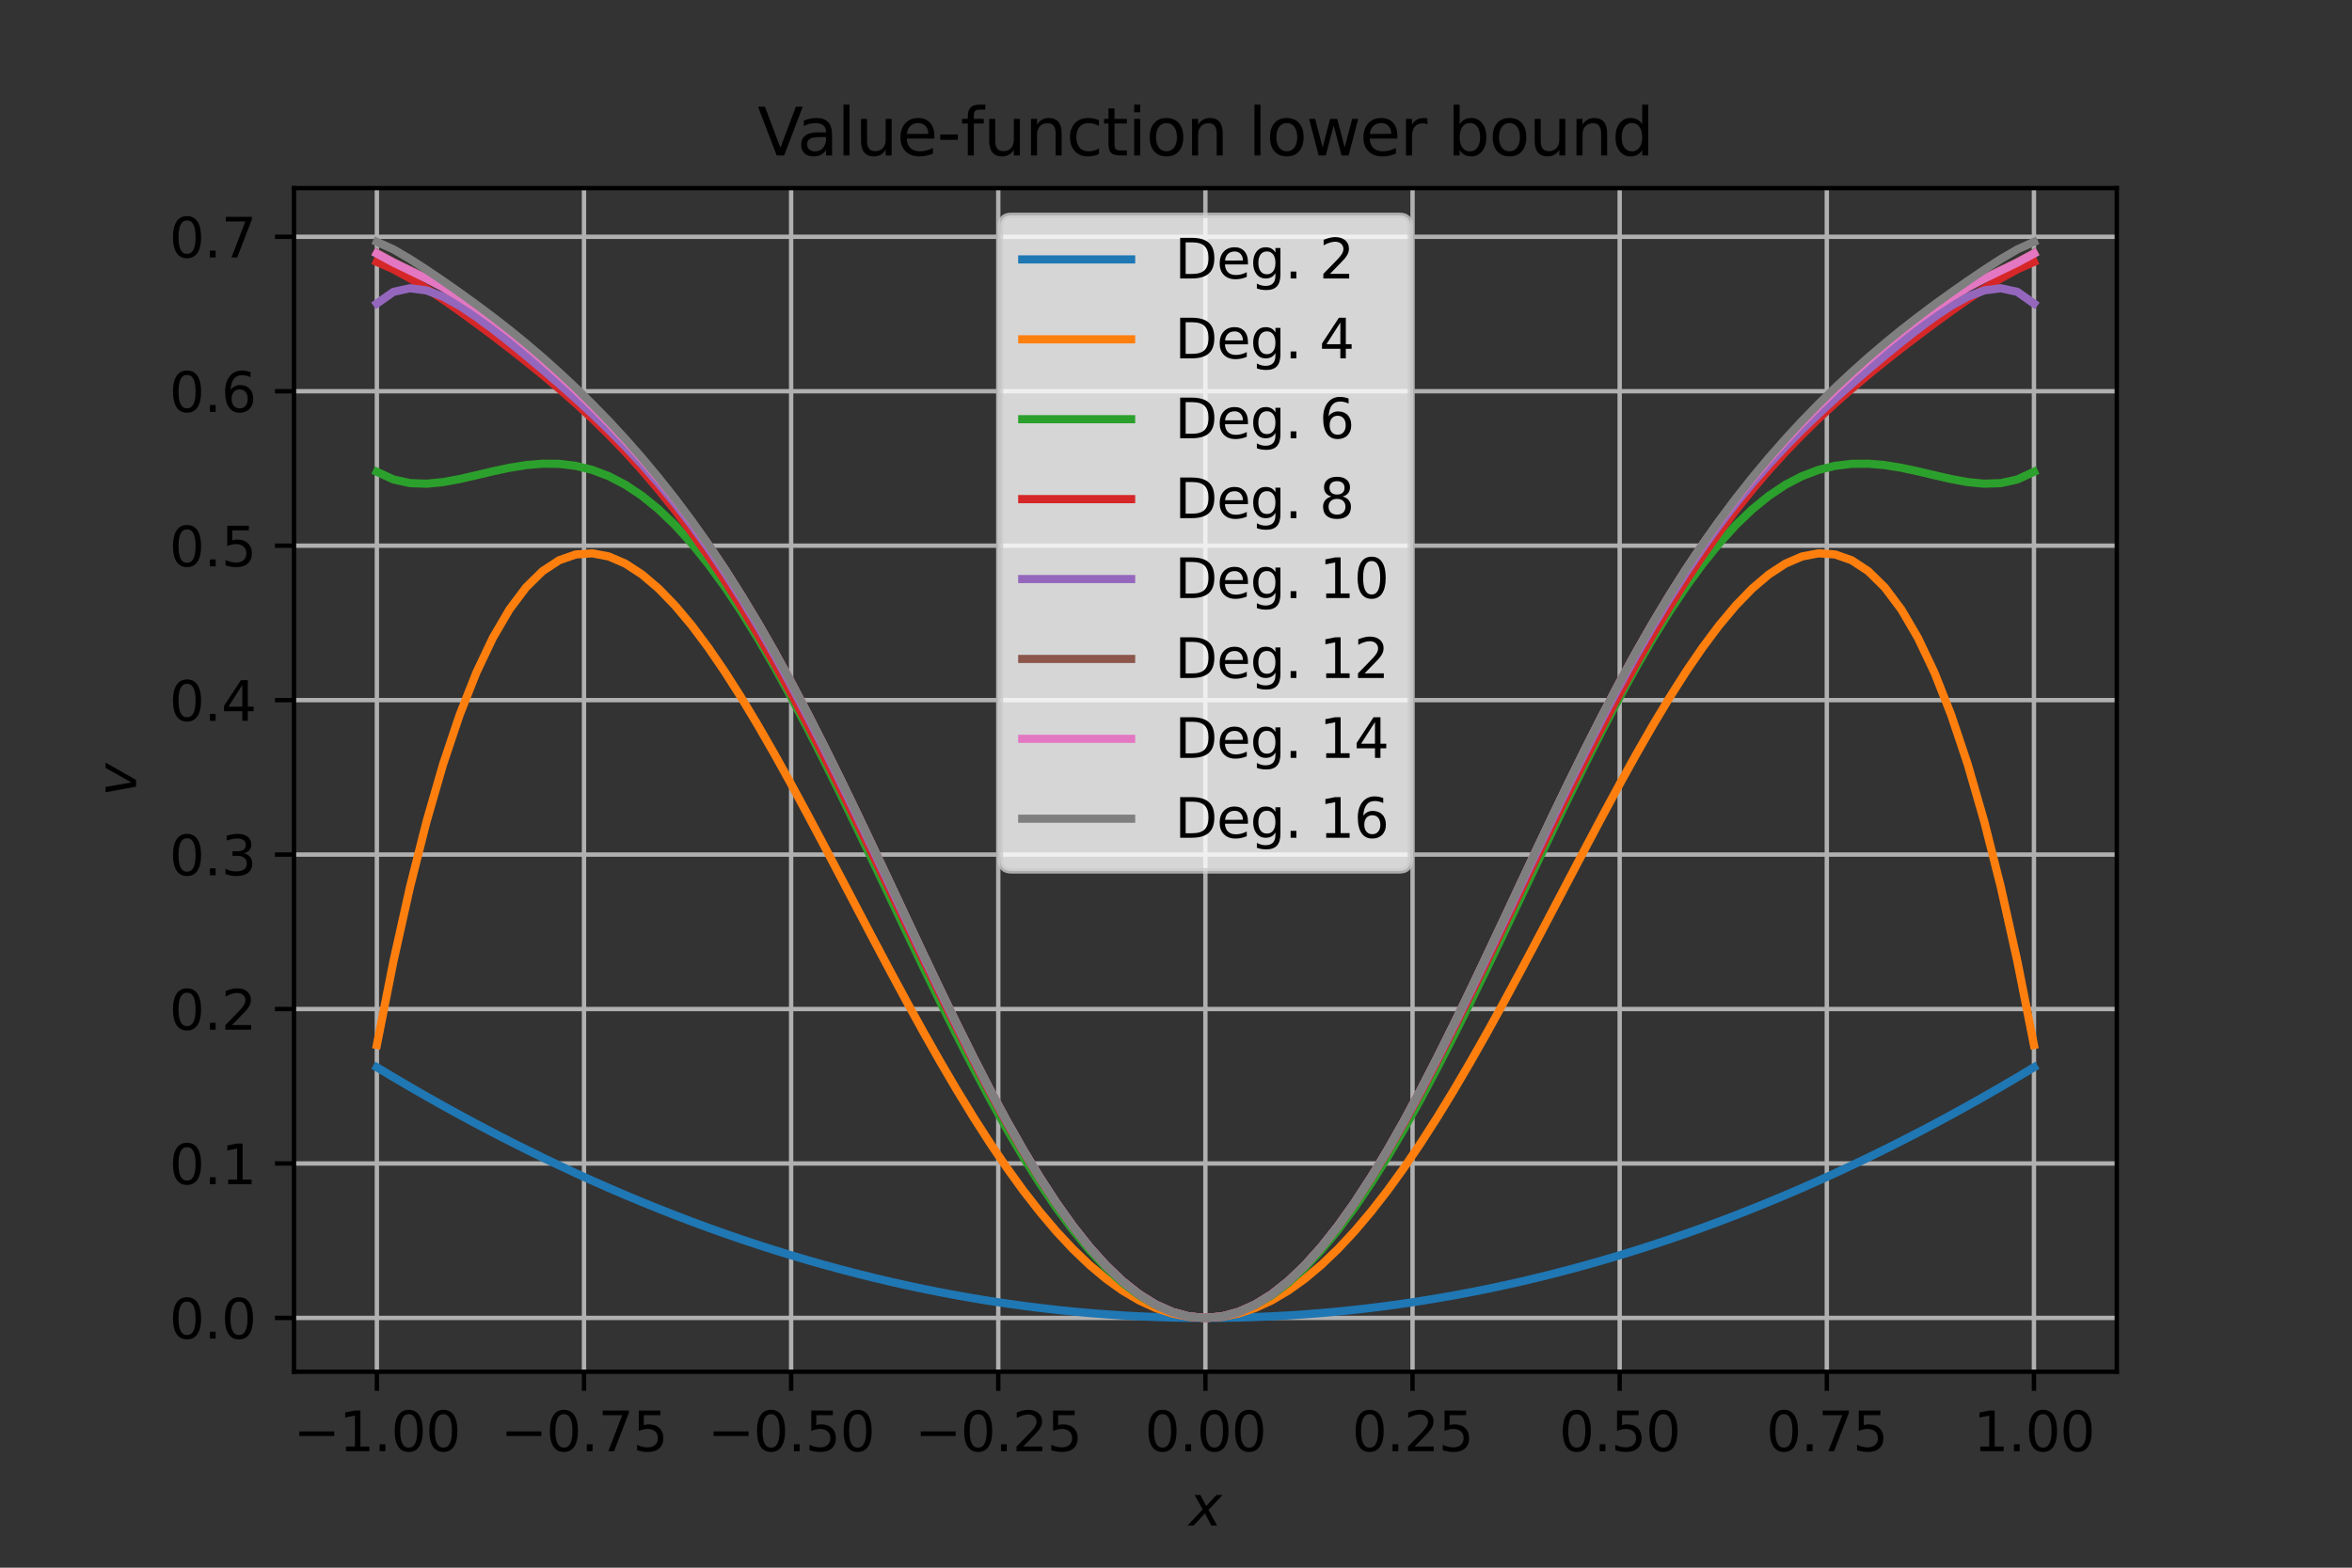 <?xml version="1.0" encoding="utf-8" standalone="no"?>
<!DOCTYPE svg PUBLIC "-//W3C//DTD SVG 1.1//EN"
  "http://www.w3.org/Graphics/SVG/1.1/DTD/svg11.dtd">
<svg xmlns:xlink="http://www.w3.org/1999/xlink" width="432pt" height="288pt" viewBox="0 0 432 288" xmlns="http://www.w3.org/2000/svg" version="1.1">
 <rect x="0" y="0" width="432" height="288" fill="#333333" stroke="none"/>
 <defs>
  <style type="text/css">*{stroke-linejoin: round; stroke-linecap: butt}</style>
 </defs>
 <g id="figure_1">
  <g id="patch_1">
   <path d="M 0 288 
L 432 288 
L 432 0 
L 0 0 
L 0 288 
z
" style="fill: none"/>
  </g>
  <g id="axes_1">
   <g id="patch_2">
    <path d="M 54 252 
L 388.8 252 
L 388.8 34.56 
L 54 34.56 
L 54 252 
z
" style="fill: none"/>
   </g>
   <g id="matplotlib.axis_1">
    <g id="xtick_1">
     <g id="line2d_1">
      <path d="M 69.218 252 
L 69.218 34.56 
" clip-path="url(#p027d718348)" style="fill: none; stroke: #b0b0b0; stroke-width: 0.8; stroke-linecap: square"/>
     </g>
     <g id="line2d_2">
      <defs>
       <path id="m9a008e3ac6" d="M 0 0 
L 0 3.5 
" style="stroke: #000000; stroke-width: 0.8"/>
      </defs>
      <g>
       <use xlink:href="#m9a008e3ac6" x="69.218" y="252" style="stroke: #000000; stroke-width: 0.8"/>
      </g>
     </g>
     <g id="text_1">
      <!-- −1.00 -->
      <g transform="translate(53.896 266.598)scale(0.1 -0.1)">
       <defs>
        <path id="DejaVuSans-2212" d="M 678 2272 
L 4684 2272 
L 4684 1741 
L 678 1741 
L 678 2272 
z
" transform="scale(0.016)"/>
        <path id="DejaVuSans-31" d="M 794 531 
L 1825 531 
L 1825 4091 
L 703 3866 
L 703 4441 
L 1819 4666 
L 2450 4666 
L 2450 531 
L 3481 531 
L 3481 0 
L 794 0 
L 794 531 
z
" transform="scale(0.016)"/>
        <path id="DejaVuSans-2e" d="M 684 794 
L 1344 794 
L 1344 0 
L 684 0 
L 684 794 
z
" transform="scale(0.016)"/>
        <path id="DejaVuSans-30" d="M 2034 4250 
Q 1547 4250 1301 3770 
Q 1056 3291 1056 2328 
Q 1056 1369 1301 889 
Q 1547 409 2034 409 
Q 2525 409 2770 889 
Q 3016 1369 3016 2328 
Q 3016 3291 2770 3770 
Q 2525 4250 2034 4250 
z
M 2034 4750 
Q 2819 4750 3233 4129 
Q 3647 3509 3647 2328 
Q 3647 1150 3233 529 
Q 2819 -91 2034 -91 
Q 1250 -91 836 529 
Q 422 1150 422 2328 
Q 422 3509 836 4129 
Q 1250 4750 2034 4750 
z
" transform="scale(0.016)"/>
       </defs>
       <use xlink:href="#DejaVuSans-2212"/>
       <use xlink:href="#DejaVuSans-31" x="83.789"/>
       <use xlink:href="#DejaVuSans-2e" x="147.412"/>
       <use xlink:href="#DejaVuSans-30" x="179.199"/>
       <use xlink:href="#DejaVuSans-30" x="242.822"/>
      </g>
     </g>
    </g>
    <g id="xtick_2">
     <g id="line2d_3">
      <path d="M 107.264 252 
L 107.264 34.56 
" clip-path="url(#p027d718348)" style="fill: none; stroke: #b0b0b0; stroke-width: 0.8; stroke-linecap: square"/>
     </g>
     <g id="line2d_4">
      <g>
       <use xlink:href="#m9a008e3ac6" x="107.264" y="252" style="stroke: #000000; stroke-width: 0.8"/>
      </g>
     </g>
     <g id="text_2">
      <!-- −0.75 -->
      <g transform="translate(91.941 266.598)scale(0.1 -0.1)">
       <defs>
        <path id="DejaVuSans-37" d="M 525 4666 
L 3525 4666 
L 3525 4397 
L 1831 0 
L 1172 0 
L 2766 4134 
L 525 4134 
L 525 4666 
z
" transform="scale(0.016)"/>
        <path id="DejaVuSans-35" d="M 691 4666 
L 3169 4666 
L 3169 4134 
L 1269 4134 
L 1269 2991 
Q 1406 3038 1543 3061 
Q 1681 3084 1819 3084 
Q 2600 3084 3056 2656 
Q 3513 2228 3513 1497 
Q 3513 744 3044 326 
Q 2575 -91 1722 -91 
Q 1428 -91 1123 -41 
Q 819 9 494 109 
L 494 744 
Q 775 591 1075 516 
Q 1375 441 1709 441 
Q 2250 441 2565 725 
Q 2881 1009 2881 1497 
Q 2881 1984 2565 2268 
Q 2250 2553 1709 2553 
Q 1456 2553 1204 2497 
Q 953 2441 691 2322 
L 691 4666 
z
" transform="scale(0.016)"/>
       </defs>
       <use xlink:href="#DejaVuSans-2212"/>
       <use xlink:href="#DejaVuSans-30" x="83.789"/>
       <use xlink:href="#DejaVuSans-2e" x="147.412"/>
       <use xlink:href="#DejaVuSans-37" x="179.199"/>
       <use xlink:href="#DejaVuSans-35" x="242.822"/>
      </g>
     </g>
    </g>
    <g id="xtick_3">
     <g id="line2d_5">
      <path d="M 145.309 252 
L 145.309 34.56 
" clip-path="url(#p027d718348)" style="fill: none; stroke: #b0b0b0; stroke-width: 0.8; stroke-linecap: square"/>
     </g>
     <g id="line2d_6">
      <g>
       <use xlink:href="#m9a008e3ac6" x="145.309" y="252" style="stroke: #000000; stroke-width: 0.8"/>
      </g>
     </g>
     <g id="text_3">
      <!-- −0.50 -->
      <g transform="translate(129.986 266.598)scale(0.1 -0.1)">
       <use xlink:href="#DejaVuSans-2212"/>
       <use xlink:href="#DejaVuSans-30" x="83.789"/>
       <use xlink:href="#DejaVuSans-2e" x="147.412"/>
       <use xlink:href="#DejaVuSans-35" x="179.199"/>
       <use xlink:href="#DejaVuSans-30" x="242.822"/>
      </g>
     </g>
    </g>
    <g id="xtick_4">
     <g id="line2d_7">
      <path d="M 183.355 252 
L 183.355 34.56 
" clip-path="url(#p027d718348)" style="fill: none; stroke: #b0b0b0; stroke-width: 0.8; stroke-linecap: square"/>
     </g>
     <g id="line2d_8">
      <g>
       <use xlink:href="#m9a008e3ac6" x="183.355" y="252" style="stroke: #000000; stroke-width: 0.8"/>
      </g>
     </g>
     <g id="text_4">
      <!-- −0.25 -->
      <g transform="translate(168.032 266.598)scale(0.1 -0.1)">
       <defs>
        <path id="DejaVuSans-32" d="M 1228 531 
L 3431 531 
L 3431 0 
L 469 0 
L 469 531 
Q 828 903 1448 1529 
Q 2069 2156 2228 2338 
Q 2531 2678 2651 2914 
Q 2772 3150 2772 3378 
Q 2772 3750 2511 3984 
Q 2250 4219 1831 4219 
Q 1534 4219 1204 4116 
Q 875 4013 500 3803 
L 500 4441 
Q 881 4594 1212 4672 
Q 1544 4750 1819 4750 
Q 2544 4750 2975 4387 
Q 3406 4025 3406 3419 
Q 3406 3131 3298 2873 
Q 3191 2616 2906 2266 
Q 2828 2175 2409 1742 
Q 1991 1309 1228 531 
z
" transform="scale(0.016)"/>
       </defs>
       <use xlink:href="#DejaVuSans-2212"/>
       <use xlink:href="#DejaVuSans-30" x="83.789"/>
       <use xlink:href="#DejaVuSans-2e" x="147.412"/>
       <use xlink:href="#DejaVuSans-32" x="179.199"/>
       <use xlink:href="#DejaVuSans-35" x="242.822"/>
      </g>
     </g>
    </g>
    <g id="xtick_5">
     <g id="line2d_9">
      <path d="M 221.4 252 
L 221.4 34.56 
" clip-path="url(#p027d718348)" style="fill: none; stroke: #b0b0b0; stroke-width: 0.8; stroke-linecap: square"/>
     </g>
     <g id="line2d_10">
      <g>
       <use xlink:href="#m9a008e3ac6" x="221.4" y="252" style="stroke: #000000; stroke-width: 0.8"/>
      </g>
     </g>
     <g id="text_5">
      <!-- 0.00 -->
      <g transform="translate(210.267 266.598)scale(0.1 -0.1)">
       <use xlink:href="#DejaVuSans-30"/>
       <use xlink:href="#DejaVuSans-2e" x="63.623"/>
       <use xlink:href="#DejaVuSans-30" x="95.41"/>
       <use xlink:href="#DejaVuSans-30" x="159.033"/>
      </g>
     </g>
    </g>
    <g id="xtick_6">
     <g id="line2d_11">
      <path d="M 259.445 252 
L 259.445 34.56 
" clip-path="url(#p027d718348)" style="fill: none; stroke: #b0b0b0; stroke-width: 0.8; stroke-linecap: square"/>
     </g>
     <g id="line2d_12">
      <g>
       <use xlink:href="#m9a008e3ac6" x="259.445" y="252" style="stroke: #000000; stroke-width: 0.8"/>
      </g>
     </g>
     <g id="text_6">
      <!-- 0.25 -->
      <g transform="translate(248.313 266.598)scale(0.1 -0.1)">
       <use xlink:href="#DejaVuSans-30"/>
       <use xlink:href="#DejaVuSans-2e" x="63.623"/>
       <use xlink:href="#DejaVuSans-32" x="95.41"/>
       <use xlink:href="#DejaVuSans-35" x="159.033"/>
      </g>
     </g>
    </g>
    <g id="xtick_7">
     <g id="line2d_13">
      <path d="M 297.491 252 
L 297.491 34.56 
" clip-path="url(#p027d718348)" style="fill: none; stroke: #b0b0b0; stroke-width: 0.8; stroke-linecap: square"/>
     </g>
     <g id="line2d_14">
      <g>
       <use xlink:href="#m9a008e3ac6" x="297.491" y="252" style="stroke: #000000; stroke-width: 0.8"/>
      </g>
     </g>
     <g id="text_7">
      <!-- 0.50 -->
      <g transform="translate(286.358 266.598)scale(0.1 -0.1)">
       <use xlink:href="#DejaVuSans-30"/>
       <use xlink:href="#DejaVuSans-2e" x="63.623"/>
       <use xlink:href="#DejaVuSans-35" x="95.41"/>
       <use xlink:href="#DejaVuSans-30" x="159.033"/>
      </g>
     </g>
    </g>
    <g id="xtick_8">
     <g id="line2d_15">
      <path d="M 335.536 252 
L 335.536 34.56 
" clip-path="url(#p027d718348)" style="fill: none; stroke: #b0b0b0; stroke-width: 0.8; stroke-linecap: square"/>
     </g>
     <g id="line2d_16">
      <g>
       <use xlink:href="#m9a008e3ac6" x="335.536" y="252" style="stroke: #000000; stroke-width: 0.8"/>
      </g>
     </g>
     <g id="text_8">
      <!-- 0.75 -->
      <g transform="translate(324.404 266.598)scale(0.1 -0.1)">
       <use xlink:href="#DejaVuSans-30"/>
       <use xlink:href="#DejaVuSans-2e" x="63.623"/>
       <use xlink:href="#DejaVuSans-37" x="95.41"/>
       <use xlink:href="#DejaVuSans-35" x="159.033"/>
      </g>
     </g>
    </g>
    <g id="xtick_9">
     <g id="line2d_17">
      <path d="M 373.582 252 
L 373.582 34.56 
" clip-path="url(#p027d718348)" style="fill: none; stroke: #b0b0b0; stroke-width: 0.8; stroke-linecap: square"/>
     </g>
     <g id="line2d_18">
      <g>
       <use xlink:href="#m9a008e3ac6" x="373.582" y="252" style="stroke: #000000; stroke-width: 0.8"/>
      </g>
     </g>
     <g id="text_9">
      <!-- 1.00 -->
      <g transform="translate(362.449 266.598)scale(0.1 -0.1)">
       <use xlink:href="#DejaVuSans-31"/>
       <use xlink:href="#DejaVuSans-2e" x="63.623"/>
       <use xlink:href="#DejaVuSans-30" x="95.41"/>
       <use xlink:href="#DejaVuSans-30" x="159.033"/>
      </g>
     </g>
    </g>
    <g id="text_10">
     <!-- $x$ -->
     <g transform="translate(218.4 280.277)scale(0.1 -0.1)">
      <defs>
       <path id="DejaVuSans-Oblique-78" d="M 3841 3500 
L 2234 1784 
L 3219 0 
L 2559 0 
L 1819 1388 
L 531 0 
L -166 0 
L 1556 1844 
L 641 3500 
L 1300 3500 
L 1972 2234 
L 3144 3500 
L 3841 3500 
z
" transform="scale(0.016)"/>
      </defs>
      <use xlink:href="#DejaVuSans-Oblique-78" transform="translate(0 0.312)"/>
     </g>
    </g>
   </g>
   <g id="matplotlib.axis_2">
    <g id="ytick_1">
     <g id="line2d_19">
      <path d="M 54 242.116 
L 388.8 242.116 
" clip-path="url(#p027d718348)" style="fill: none; stroke: #b0b0b0; stroke-width: 0.8; stroke-linecap: square"/>
     </g>
     <g id="line2d_20">
      <defs>
       <path id="m493d485775" d="M 0 0 
L -3.5 0 
" style="stroke: #000000; stroke-width: 0.8"/>
      </defs>
      <g>
       <use xlink:href="#m493d485775" x="54" y="242.116" style="stroke: #000000; stroke-width: 0.8"/>
      </g>
     </g>
     <g id="text_11">
      <!-- 0.0 -->
      <g transform="translate(31.097 245.916)scale(0.1 -0.1)">
       <use xlink:href="#DejaVuSans-30"/>
       <use xlink:href="#DejaVuSans-2e" x="63.623"/>
       <use xlink:href="#DejaVuSans-30" x="95.41"/>
      </g>
     </g>
    </g>
    <g id="ytick_2">
     <g id="line2d_21">
      <path d="M 54 213.743 
L 388.8 213.743 
" clip-path="url(#p027d718348)" style="fill: none; stroke: #b0b0b0; stroke-width: 0.8; stroke-linecap: square"/>
     </g>
     <g id="line2d_22">
      <g>
       <use xlink:href="#m493d485775" x="54" y="213.743" style="stroke: #000000; stroke-width: 0.8"/>
      </g>
     </g>
     <g id="text_12">
      <!-- 0.1 -->
      <g transform="translate(31.097 217.542)scale(0.1 -0.1)">
       <use xlink:href="#DejaVuSans-30"/>
       <use xlink:href="#DejaVuSans-2e" x="63.623"/>
       <use xlink:href="#DejaVuSans-31" x="95.41"/>
      </g>
     </g>
    </g>
    <g id="ytick_3">
     <g id="line2d_23">
      <path d="M 54 185.369 
L 388.8 185.369 
" clip-path="url(#p027d718348)" style="fill: none; stroke: #b0b0b0; stroke-width: 0.8; stroke-linecap: square"/>
     </g>
     <g id="line2d_24">
      <g>
       <use xlink:href="#m493d485775" x="54" y="185.369" style="stroke: #000000; stroke-width: 0.8"/>
      </g>
     </g>
     <g id="text_13">
      <!-- 0.2 -->
      <g transform="translate(31.097 189.168)scale(0.1 -0.1)">
       <use xlink:href="#DejaVuSans-30"/>
       <use xlink:href="#DejaVuSans-2e" x="63.623"/>
       <use xlink:href="#DejaVuSans-32" x="95.41"/>
      </g>
     </g>
    </g>
    <g id="ytick_4">
     <g id="line2d_25">
      <path d="M 54 156.995 
L 388.8 156.995 
" clip-path="url(#p027d718348)" style="fill: none; stroke: #b0b0b0; stroke-width: 0.8; stroke-linecap: square"/>
     </g>
     <g id="line2d_26">
      <g>
       <use xlink:href="#m493d485775" x="54" y="156.995" style="stroke: #000000; stroke-width: 0.8"/>
      </g>
     </g>
     <g id="text_14">
      <!-- 0.3 -->
      <g transform="translate(31.097 160.794)scale(0.1 -0.1)">
       <defs>
        <path id="DejaVuSans-33" d="M 2597 2516 
Q 3050 2419 3304 2112 
Q 3559 1806 3559 1356 
Q 3559 666 3084 287 
Q 2609 -91 1734 -91 
Q 1441 -91 1130 -33 
Q 819 25 488 141 
L 488 750 
Q 750 597 1062 519 
Q 1375 441 1716 441 
Q 2309 441 2620 675 
Q 2931 909 2931 1356 
Q 2931 1769 2642 2001 
Q 2353 2234 1838 2234 
L 1294 2234 
L 1294 2753 
L 1863 2753 
Q 2328 2753 2575 2939 
Q 2822 3125 2822 3475 
Q 2822 3834 2567 4026 
Q 2313 4219 1838 4219 
Q 1578 4219 1281 4162 
Q 984 4106 628 3988 
L 628 4550 
Q 988 4650 1302 4700 
Q 1616 4750 1894 4750 
Q 2613 4750 3031 4423 
Q 3450 4097 3450 3541 
Q 3450 3153 3228 2886 
Q 3006 2619 2597 2516 
z
" transform="scale(0.016)"/>
       </defs>
       <use xlink:href="#DejaVuSans-30"/>
       <use xlink:href="#DejaVuSans-2e" x="63.623"/>
       <use xlink:href="#DejaVuSans-33" x="95.41"/>
      </g>
     </g>
    </g>
    <g id="ytick_5">
     <g id="line2d_27">
      <path d="M 54 128.621 
L 388.8 128.621 
" clip-path="url(#p027d718348)" style="fill: none; stroke: #b0b0b0; stroke-width: 0.8; stroke-linecap: square"/>
     </g>
     <g id="line2d_28">
      <g>
       <use xlink:href="#m493d485775" x="54" y="128.621" style="stroke: #000000; stroke-width: 0.8"/>
      </g>
     </g>
     <g id="text_15">
      <!-- 0.4 -->
      <g transform="translate(31.097 132.42)scale(0.1 -0.1)">
       <defs>
        <path id="DejaVuSans-34" d="M 2419 4116 
L 825 1625 
L 2419 1625 
L 2419 4116 
z
M 2253 4666 
L 3047 4666 
L 3047 1625 
L 3713 1625 
L 3713 1100 
L 3047 1100 
L 3047 0 
L 2419 0 
L 2419 1100 
L 313 1100 
L 313 1709 
L 2253 4666 
z
" transform="scale(0.016)"/>
       </defs>
       <use xlink:href="#DejaVuSans-30"/>
       <use xlink:href="#DejaVuSans-2e" x="63.623"/>
       <use xlink:href="#DejaVuSans-34" x="95.41"/>
      </g>
     </g>
    </g>
    <g id="ytick_6">
     <g id="line2d_29">
      <path d="M 54 100.247 
L 388.8 100.247 
" clip-path="url(#p027d718348)" style="fill: none; stroke: #b0b0b0; stroke-width: 0.8; stroke-linecap: square"/>
     </g>
     <g id="line2d_30">
      <g>
       <use xlink:href="#m493d485775" x="54" y="100.247" style="stroke: #000000; stroke-width: 0.8"/>
      </g>
     </g>
     <g id="text_16">
      <!-- 0.5 -->
      <g transform="translate(31.097 104.046)scale(0.1 -0.1)">
       <use xlink:href="#DejaVuSans-30"/>
       <use xlink:href="#DejaVuSans-2e" x="63.623"/>
       <use xlink:href="#DejaVuSans-35" x="95.41"/>
      </g>
     </g>
    </g>
    <g id="ytick_7">
     <g id="line2d_31">
      <path d="M 54 71.873 
L 388.8 71.873 
" clip-path="url(#p027d718348)" style="fill: none; stroke: #b0b0b0; stroke-width: 0.8; stroke-linecap: square"/>
     </g>
     <g id="line2d_32">
      <g>
       <use xlink:href="#m493d485775" x="54" y="71.873" style="stroke: #000000; stroke-width: 0.8"/>
      </g>
     </g>
     <g id="text_17">
      <!-- 0.6 -->
      <g transform="translate(31.097 75.673)scale(0.1 -0.1)">
       <defs>
        <path id="DejaVuSans-36" d="M 2113 2584 
Q 1688 2584 1439 2293 
Q 1191 2003 1191 1497 
Q 1191 994 1439 701 
Q 1688 409 2113 409 
Q 2538 409 2786 701 
Q 3034 994 3034 1497 
Q 3034 2003 2786 2293 
Q 2538 2584 2113 2584 
z
M 3366 4563 
L 3366 3988 
Q 3128 4100 2886 4159 
Q 2644 4219 2406 4219 
Q 1781 4219 1451 3797 
Q 1122 3375 1075 2522 
Q 1259 2794 1537 2939 
Q 1816 3084 2150 3084 
Q 2853 3084 3261 2657 
Q 3669 2231 3669 1497 
Q 3669 778 3244 343 
Q 2819 -91 2113 -91 
Q 1303 -91 875 529 
Q 447 1150 447 2328 
Q 447 3434 972 4092 
Q 1497 4750 2381 4750 
Q 2619 4750 2861 4703 
Q 3103 4656 3366 4563 
z
" transform="scale(0.016)"/>
       </defs>
       <use xlink:href="#DejaVuSans-30"/>
       <use xlink:href="#DejaVuSans-2e" x="63.623"/>
       <use xlink:href="#DejaVuSans-36" x="95.41"/>
      </g>
     </g>
    </g>
    <g id="ytick_8">
     <g id="line2d_33">
      <path d="M 54 43.5 
L 388.8 43.5 
" clip-path="url(#p027d718348)" style="fill: none; stroke: #b0b0b0; stroke-width: 0.8; stroke-linecap: square"/>
     </g>
     <g id="line2d_34">
      <g>
       <use xlink:href="#m493d485775" x="54" y="43.5" style="stroke: #000000; stroke-width: 0.8"/>
      </g>
     </g>
     <g id="text_18">
      <!-- 0.7 -->
      <g transform="translate(31.097 47.299)scale(0.1 -0.1)">
       <use xlink:href="#DejaVuSans-30"/>
       <use xlink:href="#DejaVuSans-2e" x="63.623"/>
       <use xlink:href="#DejaVuSans-37" x="95.41"/>
      </g>
     </g>
    </g>
    <g id="text_19">
     <!-- $v$ -->
     <g transform="translate(25.017 146.28)rotate(-90)scale(0.1 -0.1)">
      <defs>
       <path id="DejaVuSans-Oblique-76" d="M 459 3500 
L 1069 3500 
L 1581 525 
L 3256 3500 
L 3866 3500 
L 1875 0 
L 1100 0 
L 459 3500 
z
" transform="scale(0.016)"/>
      </defs>
      <use xlink:href="#DejaVuSans-Oblique-76" transform="translate(0 0.312)"/>
     </g>
    </g>
   </g>
   <g id="line2d_35">
    <path d="M 69.218 196.072 
L 72.262 197.895 
L 75.305 199.682 
L 78.349 201.432 
L 81.393 203.144 
L 84.436 204.82 
L 87.48 206.46 
L 90.524 208.062 
L 93.567 209.627 
L 96.611 211.156 
L 99.655 212.648 
L 102.698 214.103 
L 105.742 215.521 
L 108.785 216.902 
L 111.829 218.247 
L 114.873 219.555 
L 117.916 220.825 
L 120.96 222.059 
L 124.004 223.257 
L 127.047 224.417 
L 130.091 225.54 
L 133.135 226.627 
L 136.178 227.677 
L 139.222 228.69 
L 142.265 229.666 
L 145.309 230.605 
L 148.353 231.508 
L 151.396 232.373 
L 154.44 233.202 
L 157.484 233.994 
L 160.527 234.749 
L 163.571 235.468 
L 166.615 236.149 
L 169.658 236.794 
L 172.702 237.401 
L 175.745 237.972 
L 178.789 238.506 
L 181.833 239.004 
L 184.876 239.464 
L 187.92 239.888 
L 190.964 240.275 
L 194.007 240.625 
L 197.051 240.938 
L 200.095 241.214 
L 203.138 241.453 
L 206.182 241.656 
L 209.225 241.822 
L 212.269 241.951 
L 215.313 242.043 
L 218.356 242.098 
L 221.4 242.116 
L 224.444 242.098 
L 227.487 242.043 
L 230.531 241.951 
L 233.575 241.822 
L 236.618 241.656 
L 239.662 241.453 
L 242.705 241.214 
L 245.749 240.938 
L 248.793 240.625 
L 251.836 240.275 
L 254.88 239.888 
L 257.924 239.464 
L 260.967 239.004 
L 264.011 238.506 
L 267.055 237.972 
L 270.098 237.401 
L 273.142 236.794 
L 276.185 236.149 
L 279.229 235.468 
L 282.273 234.749 
L 285.316 233.994 
L 288.36 233.202 
L 291.404 232.373 
L 294.447 231.508 
L 297.491 230.605 
L 300.535 229.666 
L 303.578 228.69 
L 306.622 227.677 
L 309.665 226.627 
L 312.709 225.54 
L 315.753 224.417 
L 318.796 223.257 
L 321.84 222.059 
L 324.884 220.825 
L 327.927 219.555 
L 330.971 218.247 
L 334.015 216.902 
L 337.058 215.521 
L 340.102 214.103 
L 343.145 212.648 
L 346.189 211.156 
L 349.233 209.627 
L 352.276 208.062 
L 355.32 206.46 
L 358.364 204.82 
L 361.407 203.144 
L 364.451 201.432 
L 367.495 199.682 
L 370.538 197.895 
L 373.582 196.072 
" clip-path="url(#p027d718348)" style="fill: none; stroke: #1f77b4; stroke-width: 1.5; stroke-linecap: square"/>
   </g>
   <g id="line2d_36">
    <path d="M 69.218 191.981 
L 72.262 176.617 
L 75.305 162.951 
L 78.349 150.898 
L 81.393 140.375 
L 84.436 131.3 
L 87.48 123.594 
L 90.524 117.179 
L 93.567 111.978 
L 96.611 107.918 
L 99.655 104.925 
L 102.698 102.928 
L 105.742 101.859 
L 108.785 101.649 
L 111.829 102.234 
L 114.873 103.549 
L 117.916 105.532 
L 120.96 108.123 
L 124.004 111.262 
L 127.047 114.894 
L 130.091 118.962 
L 133.135 123.414 
L 136.178 128.198 
L 139.222 133.263 
L 142.265 138.562 
L 145.309 144.048 
L 148.353 149.676 
L 151.396 155.404 
L 154.44 161.191 
L 157.484 166.996 
L 160.527 172.783 
L 163.571 178.516 
L 166.615 184.159 
L 169.658 189.682 
L 172.702 195.052 
L 175.745 200.243 
L 178.789 205.225 
L 181.833 209.974 
L 184.876 214.466 
L 187.92 218.679 
L 190.964 222.593 
L 194.007 226.19 
L 197.051 229.453 
L 200.095 232.368 
L 203.138 234.92 
L 206.182 237.099 
L 209.225 238.895 
L 212.269 240.3 
L 215.313 241.307 
L 218.356 241.914 
L 221.4 242.116 
L 224.444 241.914 
L 227.487 241.307 
L 230.531 240.3 
L 233.575 238.895 
L 236.618 237.099 
L 239.662 234.92 
L 242.705 232.368 
L 245.749 229.453 
L 248.793 226.19 
L 251.836 222.593 
L 254.88 218.679 
L 257.924 214.466 
L 260.967 209.974 
L 264.011 205.225 
L 267.055 200.243 
L 270.098 195.052 
L 273.142 189.682 
L 276.185 184.159 
L 279.229 178.516 
L 282.273 172.783 
L 285.316 166.996 
L 288.36 161.191 
L 291.404 155.404 
L 294.447 149.676 
L 297.491 144.048 
L 300.535 138.562 
L 303.578 133.263 
L 306.622 128.198 
L 309.665 123.414 
L 312.709 118.962 
L 315.753 114.894 
L 318.796 111.262 
L 321.84 108.123 
L 324.884 105.532 
L 327.927 103.549 
L 330.971 102.234 
L 334.015 101.649 
L 337.058 101.859 
L 340.102 102.928 
L 343.145 104.925 
L 346.189 107.918 
L 349.233 111.978 
L 352.276 117.179 
L 355.32 123.594 
L 358.364 131.3 
L 361.407 140.375 
L 364.451 150.898 
L 367.495 162.951 
L 370.538 176.617 
L 373.582 191.981 
" clip-path="url(#p027d718348)" style="fill: none; stroke: #ff7f0e; stroke-width: 1.5; stroke-linecap: square"/>
   </g>
   <g id="line2d_37">
    <path d="M 69.218 86.674 
L 72.262 88.084 
L 75.305 88.754 
L 78.349 88.862 
L 81.393 88.565 
L 84.436 88.004 
L 87.48 87.308 
L 90.524 86.586 
L 93.567 85.937 
L 96.611 85.446 
L 99.655 85.184 
L 102.698 85.212 
L 105.742 85.579 
L 108.785 86.326 
L 111.829 87.481 
L 114.873 89.066 
L 117.916 91.093 
L 120.96 93.568 
L 124.004 96.488 
L 127.047 99.847 
L 130.091 103.629 
L 133.135 107.816 
L 136.178 112.383 
L 139.222 117.304 
L 142.265 122.547 
L 145.309 128.076 
L 148.353 133.855 
L 151.396 139.844 
L 154.44 146.002 
L 157.484 152.287 
L 160.527 158.654 
L 163.571 165.061 
L 166.615 171.462 
L 169.658 177.813 
L 172.702 184.071 
L 175.745 190.194 
L 178.789 196.139 
L 181.833 201.867 
L 184.876 207.338 
L 187.92 212.516 
L 190.964 217.367 
L 194.007 221.858 
L 197.051 225.959 
L 200.095 229.644 
L 203.138 232.887 
L 206.182 235.669 
L 209.225 237.97 
L 212.269 239.775 
L 215.313 241.073 
L 218.356 241.855 
L 221.4 242.116 
L 224.444 241.855 
L 227.487 241.073 
L 230.531 239.775 
L 233.575 237.97 
L 236.618 235.669 
L 239.662 232.887 
L 242.705 229.644 
L 245.749 225.959 
L 248.793 221.858 
L 251.836 217.367 
L 254.88 212.516 
L 257.924 207.338 
L 260.967 201.867 
L 264.011 196.139 
L 267.055 190.194 
L 270.098 184.071 
L 273.142 177.813 
L 276.185 171.462 
L 279.229 165.061 
L 282.273 158.654 
L 285.316 152.287 
L 288.36 146.002 
L 291.404 139.844 
L 294.447 133.855 
L 297.491 128.076 
L 300.535 122.547 
L 303.578 117.304 
L 306.622 112.383 
L 309.665 107.816 
L 312.709 103.629 
L 315.753 99.847 
L 318.796 96.488 
L 321.84 93.568 
L 324.884 91.093 
L 327.927 89.066 
L 330.971 87.481 
L 334.015 86.326 
L 337.058 85.579 
L 340.102 85.212 
L 343.145 85.184 
L 346.189 85.446 
L 349.233 85.937 
L 352.276 86.586 
L 355.32 87.308 
L 358.364 88.004 
L 361.407 88.565 
L 364.451 88.862 
L 367.495 88.754 
L 370.538 88.084 
L 373.582 86.674 
" clip-path="url(#p027d718348)" style="fill: none; stroke: #2ca02c; stroke-width: 1.5; stroke-linecap: square"/>
   </g>
   <g id="line2d_38">
    <path d="M 69.218 48.121 
L 72.262 49.473 
L 75.305 51.132 
L 78.349 53.01 
L 81.393 55.038 
L 84.436 57.173 
L 87.48 59.384 
L 90.524 61.656 
L 93.567 63.987 
L 96.611 66.382 
L 99.655 68.853 
L 102.698 71.417 
L 105.742 74.095 
L 108.785 76.91 
L 111.829 79.883 
L 114.873 83.038 
L 117.916 86.394 
L 120.96 89.969 
L 124.004 93.777 
L 127.047 97.831 
L 130.091 102.138 
L 133.135 106.699 
L 136.178 111.514 
L 139.222 116.576 
L 142.265 121.875 
L 145.309 127.396 
L 148.353 133.12 
L 151.396 139.023 
L 154.44 145.078 
L 157.484 151.256 
L 160.527 157.522 
L 163.571 163.842 
L 166.615 170.175 
L 169.658 176.484 
L 172.702 182.727 
L 175.745 188.861 
L 178.789 194.845 
L 181.833 200.636 
L 184.876 206.194 
L 187.92 211.476 
L 190.964 216.446 
L 194.007 221.064 
L 197.051 225.297 
L 200.095 229.113 
L 203.138 232.481 
L 206.182 235.377 
L 209.225 237.778 
L 212.269 239.665 
L 215.313 241.023 
L 218.356 241.843 
L 221.4 242.116 
L 224.444 241.843 
L 227.487 241.023 
L 230.531 239.665 
L 233.575 237.778 
L 236.618 235.377 
L 239.662 232.481 
L 242.705 229.113 
L 245.749 225.297 
L 248.793 221.064 
L 251.836 216.446 
L 254.88 211.476 
L 257.924 206.194 
L 260.967 200.636 
L 264.011 194.845 
L 267.055 188.861 
L 270.098 182.727 
L 273.142 176.484 
L 276.185 170.175 
L 279.229 163.842 
L 282.273 157.522 
L 285.316 151.256 
L 288.36 145.078 
L 291.404 139.023 
L 294.447 133.12 
L 297.491 127.396 
L 300.535 121.875 
L 303.578 116.576 
L 306.622 111.514 
L 309.665 106.699 
L 312.709 102.138 
L 315.753 97.831 
L 318.796 93.777 
L 321.84 89.969 
L 324.884 86.394 
L 327.927 83.038 
L 330.971 79.883 
L 334.015 76.91 
L 337.058 74.095 
L 340.102 71.417 
L 343.145 68.853 
L 346.189 66.382 
L 349.233 63.987 
L 352.276 61.656 
L 355.32 59.384 
L 358.364 57.173 
L 361.407 55.038 
L 364.451 53.01 
L 367.495 51.132 
L 370.538 49.473 
L 373.582 48.121 
" clip-path="url(#p027d718348)" style="fill: none; stroke: #d62728; stroke-width: 1.5; stroke-linecap: square"/>
   </g>
   <g id="line2d_39">
    <path d="M 69.218 55.764 
L 72.262 53.62 
L 75.305 52.952 
L 78.349 53.354 
L 81.393 54.513 
L 84.436 56.193 
L 87.48 58.218 
L 90.524 60.466 
L 93.567 62.857 
L 96.611 65.341 
L 99.655 67.898 
L 102.698 70.523 
L 105.742 73.229 
L 108.785 76.035 
L 111.829 78.967 
L 114.873 82.055 
L 117.916 85.325 
L 120.96 88.807 
L 124.004 92.521 
L 127.047 96.488 
L 130.091 100.721 
L 133.135 105.227 
L 136.178 110.008 
L 139.222 115.061 
L 142.265 120.374 
L 145.309 125.932 
L 148.353 131.715 
L 151.396 137.695 
L 154.44 143.842 
L 157.484 150.124 
L 160.527 156.502 
L 163.571 162.937 
L 166.615 169.388 
L 169.658 175.81 
L 172.702 182.161 
L 175.745 188.397 
L 178.789 194.472 
L 181.833 200.344 
L 184.876 205.971 
L 187.92 211.312 
L 190.964 216.329 
L 194.007 220.985 
L 197.051 225.246 
L 200.095 229.082 
L 203.138 232.464 
L 206.182 235.369 
L 209.225 237.774 
L 212.269 239.664 
L 215.313 241.023 
L 218.356 241.843 
L 221.4 242.116 
L 224.444 241.843 
L 227.487 241.023 
L 230.531 239.664 
L 233.575 237.774 
L 236.618 235.369 
L 239.662 232.464 
L 242.705 229.082 
L 245.749 225.246 
L 248.793 220.985 
L 251.836 216.329 
L 254.88 211.312 
L 257.924 205.971 
L 260.967 200.344 
L 264.011 194.472 
L 267.055 188.397 
L 270.098 182.161 
L 273.142 175.81 
L 276.185 169.388 
L 279.229 162.937 
L 282.273 156.502 
L 285.316 150.124 
L 288.36 143.842 
L 291.404 137.695 
L 294.447 131.715 
L 297.491 125.932 
L 300.535 120.374 
L 303.578 115.061 
L 306.622 110.008 
L 309.665 105.227 
L 312.709 100.721 
L 315.753 96.488 
L 318.796 92.521 
L 321.84 88.807 
L 324.884 85.325 
L 327.927 82.055 
L 330.971 78.967 
L 334.015 76.035 
L 337.058 73.229 
L 340.102 70.523 
L 343.145 67.898 
L 346.189 65.341 
L 349.233 62.857 
L 352.276 60.466 
L 355.32 58.218 
L 358.364 56.193 
L 361.407 54.513 
L 364.451 53.354 
L 367.495 52.952 
L 370.538 53.62 
L 373.582 55.764 
" clip-path="url(#p027d718348)" style="fill: none; stroke: #9467bd; stroke-width: 1.5; stroke-linecap: square"/>
   </g>
   <g id="line2d_40">
    <path d="M 69.218 46.495 
L 72.262 48.154 
L 75.305 49.635 
L 78.349 51.129 
L 81.393 52.746 
L 84.436 54.537 
L 87.48 56.515 
L 90.524 58.673 
L 93.567 60.996 
L 96.611 63.464 
L 99.655 66.063 
L 102.698 68.782 
L 105.742 71.62 
L 108.785 74.58 
L 111.829 77.674 
L 114.873 80.917 
L 117.916 84.329 
L 120.96 87.928 
L 124.004 91.737 
L 127.047 95.774 
L 130.091 100.054 
L 133.135 104.588 
L 136.178 109.384 
L 139.222 114.441 
L 142.265 119.754 
L 145.309 125.312 
L 148.353 131.096 
L 151.396 137.085 
L 154.44 143.249 
L 157.484 149.555 
L 160.527 155.966 
L 163.571 162.442 
L 166.615 168.939 
L 169.658 175.412 
L 172.702 181.816 
L 175.745 188.105 
L 178.789 194.232 
L 181.833 200.153 
L 184.876 205.823 
L 187.92 211.203 
L 190.964 216.251 
L 194.007 220.933 
L 197.051 225.214 
L 200.095 229.063 
L 203.138 232.455 
L 206.182 235.365 
L 209.225 237.774 
L 212.269 239.664 
L 215.313 241.023 
L 218.356 241.843 
L 221.4 242.116 
L 224.444 241.843 
L 227.487 241.023 
L 230.531 239.664 
L 233.575 237.774 
L 236.618 235.365 
L 239.662 232.455 
L 242.705 229.063 
L 245.749 225.214 
L 248.793 220.933 
L 251.836 216.251 
L 254.88 211.203 
L 257.924 205.823 
L 260.967 200.153 
L 264.011 194.232 
L 267.055 188.105 
L 270.098 181.816 
L 273.142 175.412 
L 276.185 168.939 
L 279.229 162.442 
L 282.273 155.966 
L 285.316 149.555 
L 288.36 143.249 
L 291.404 137.085 
L 294.447 131.096 
L 297.491 125.312 
L 300.535 119.754 
L 303.578 114.441 
L 306.622 109.384 
L 309.665 104.588 
L 312.709 100.054 
L 315.753 95.774 
L 318.796 91.737 
L 321.84 87.928 
L 324.884 84.329 
L 327.927 80.917 
L 330.971 77.674 
L 334.015 74.58 
L 337.058 71.62 
L 340.102 68.782 
L 343.145 66.063 
L 346.189 63.464 
L 349.233 60.996 
L 352.276 58.673 
L 355.32 56.515 
L 358.364 54.537 
L 361.407 52.746 
L 364.451 51.129 
L 367.495 49.635 
L 370.538 48.154 
L 373.582 46.495 
" clip-path="url(#p027d718348)" style="fill: none; stroke: #8c564b; stroke-width: 1.5; stroke-linecap: square"/>
   </g>
   <g id="line2d_41">
    <path d="M 69.218 46.589 
L 72.262 48.241 
L 75.305 49.71 
L 78.349 51.196 
L 81.393 52.81 
L 84.436 54.603 
L 87.48 56.587 
L 90.524 58.752 
L 93.567 61.082 
L 96.611 63.554 
L 99.655 66.155 
L 102.698 68.873 
L 105.742 71.706 
L 108.785 74.66 
L 111.829 77.746 
L 114.873 80.98 
L 117.916 84.381 
L 120.96 87.972 
L 124.004 91.772 
L 127.047 95.801 
L 130.091 100.075 
L 133.135 104.605 
L 136.178 109.397 
L 139.222 114.452 
L 142.265 119.764 
L 145.309 125.322 
L 148.353 131.106 
L 151.396 137.095 
L 154.44 143.26 
L 157.484 149.566 
L 160.527 155.977 
L 163.571 162.452 
L 166.615 168.948 
L 169.658 175.42 
L 172.702 181.823 
L 175.745 188.11 
L 178.789 194.235 
L 181.833 200.154 
L 184.876 205.824 
L 187.92 211.202 
L 190.964 216.25 
L 194.007 220.931 
L 197.051 225.211 
L 200.095 229.061 
L 203.138 232.453 
L 206.182 235.364 
L 209.225 237.773 
L 212.269 239.663 
L 215.313 241.023 
L 218.356 241.843 
L 221.4 242.116 
L 224.444 241.843 
L 227.487 241.023 
L 230.531 239.663 
L 233.575 237.773 
L 236.618 235.364 
L 239.662 232.453 
L 242.705 229.061 
L 245.749 225.211 
L 248.793 220.931 
L 251.836 216.25 
L 254.88 211.202 
L 257.924 205.824 
L 260.967 200.154 
L 264.011 194.235 
L 267.055 188.11 
L 270.098 181.823 
L 273.142 175.42 
L 276.185 168.948 
L 279.229 162.452 
L 282.273 155.977 
L 285.316 149.566 
L 288.36 143.26 
L 291.404 137.095 
L 294.447 131.106 
L 297.491 125.322 
L 300.535 119.764 
L 303.578 114.452 
L 306.622 109.397 
L 309.665 104.605 
L 312.709 100.075 
L 315.753 95.801 
L 318.796 91.772 
L 321.84 87.972 
L 324.884 84.381 
L 327.927 80.98 
L 330.971 77.746 
L 334.015 74.66 
L 337.058 71.706 
L 340.102 68.873 
L 343.145 66.155 
L 346.189 63.554 
L 349.233 61.082 
L 352.276 58.752 
L 355.32 56.587 
L 358.364 54.603 
L 361.407 52.81 
L 364.451 51.196 
L 367.495 49.71 
L 370.538 48.241 
L 373.582 46.589 
" clip-path="url(#p027d718348)" style="fill: none; stroke: #e377c2; stroke-width: 1.5; stroke-linecap: square"/>
   </g>
   <g id="line2d_42">
    <path d="M 69.218 44.444 
L 72.262 45.816 
L 75.305 47.594 
L 78.349 49.561 
L 81.393 51.624 
L 84.436 53.753 
L 87.48 55.949 
L 90.524 58.226 
L 93.567 60.598 
L 96.611 63.077 
L 99.655 65.673 
L 102.698 68.391 
L 105.742 71.239 
L 108.785 74.224 
L 111.829 77.355 
L 114.873 80.645 
L 117.916 84.108 
L 120.96 87.76 
L 124.004 91.617 
L 127.047 95.695 
L 130.091 100.008 
L 133.135 104.568 
L 136.178 109.38 
L 139.222 114.446 
L 142.265 119.763 
L 145.309 125.321 
L 148.353 131.104 
L 151.396 137.089 
L 154.44 143.25 
L 157.484 149.554 
L 160.527 155.964 
L 163.571 162.44 
L 166.615 168.939 
L 169.658 175.415 
L 172.702 181.823 
L 175.745 188.115 
L 178.789 194.246 
L 181.833 200.169 
L 184.876 205.842 
L 187.92 211.223 
L 190.964 216.272 
L 194.007 220.952 
L 197.051 225.231 
L 200.095 229.079 
L 203.138 232.468 
L 206.182 235.375 
L 209.225 237.78 
L 212.269 239.668 
L 215.313 241.025 
L 218.356 241.843 
L 221.4 242.116 
L 224.444 241.843 
L 227.487 241.025 
L 230.531 239.668 
L 233.575 237.78 
L 236.618 235.375 
L 239.662 232.468 
L 242.705 229.079 
L 245.749 225.231 
L 248.793 220.952 
L 251.836 216.272 
L 254.88 211.223 
L 257.924 205.842 
L 260.967 200.169 
L 264.011 194.246 
L 267.055 188.115 
L 270.098 181.823 
L 273.142 175.415 
L 276.185 168.939 
L 279.229 162.44 
L 282.273 155.964 
L 285.316 149.554 
L 288.36 143.25 
L 291.404 137.089 
L 294.447 131.104 
L 297.491 125.321 
L 300.535 119.763 
L 303.578 114.446 
L 306.622 109.38 
L 309.665 104.568 
L 312.709 100.008 
L 315.753 95.695 
L 318.796 91.617 
L 321.84 87.76 
L 324.884 84.108 
L 327.927 80.645 
L 330.971 77.355 
L 334.015 74.224 
L 337.058 71.239 
L 340.102 68.391 
L 343.145 65.673 
L 346.189 63.077 
L 349.233 60.598 
L 352.276 58.226 
L 355.32 55.949 
L 358.364 53.753 
L 361.407 51.624 
L 364.451 49.561 
L 367.495 47.594 
L 370.538 45.816 
L 373.582 44.444 
" clip-path="url(#p027d718348)" style="fill: none; stroke: #7f7f7f; stroke-width: 1.5; stroke-linecap: square"/>
   </g>
   <g id="patch_3">
    <path d="M 54 252 
L 54 34.56 
" style="fill: none; stroke: #000000; stroke-width: 0.8; stroke-linejoin: miter; stroke-linecap: square"/>
   </g>
   <g id="patch_4">
    <path d="M 388.8 252 
L 388.8 34.56 
" style="fill: none; stroke: #000000; stroke-width: 0.8; stroke-linejoin: miter; stroke-linecap: square"/>
   </g>
   <g id="patch_5">
    <path d="M 54 252 
L 388.8 252 
" style="fill: none; stroke: #000000; stroke-width: 0.8; stroke-linejoin: miter; stroke-linecap: square"/>
   </g>
   <g id="patch_6">
    <path d="M 54 34.56 
L 388.8 34.56 
" style="fill: none; stroke: #000000; stroke-width: 0.8; stroke-linejoin: miter; stroke-linecap: square"/>
   </g>
   <g id="text_20">
    <!-- Value-function lower bound -->
    <g transform="translate(139.137 28.56)scale(0.12 -0.12)">
     <defs>
      <path id="DejaVuSans-56" d="M 1831 0 
L 50 4666 
L 709 4666 
L 2188 738 
L 3669 4666 
L 4325 4666 
L 2547 0 
L 1831 0 
z
" transform="scale(0.016)"/>
      <path id="DejaVuSans-61" d="M 2194 1759 
Q 1497 1759 1228 1600 
Q 959 1441 959 1056 
Q 959 750 1161 570 
Q 1363 391 1709 391 
Q 2188 391 2477 730 
Q 2766 1069 2766 1631 
L 2766 1759 
L 2194 1759 
z
M 3341 1997 
L 3341 0 
L 2766 0 
L 2766 531 
Q 2569 213 2275 61 
Q 1981 -91 1556 -91 
Q 1019 -91 701 211 
Q 384 513 384 1019 
Q 384 1609 779 1909 
Q 1175 2209 1959 2209 
L 2766 2209 
L 2766 2266 
Q 2766 2663 2505 2880 
Q 2244 3097 1772 3097 
Q 1472 3097 1187 3025 
Q 903 2953 641 2809 
L 641 3341 
Q 956 3463 1253 3523 
Q 1550 3584 1831 3584 
Q 2591 3584 2966 3190 
Q 3341 2797 3341 1997 
z
" transform="scale(0.016)"/>
      <path id="DejaVuSans-6c" d="M 603 4863 
L 1178 4863 
L 1178 0 
L 603 0 
L 603 4863 
z
" transform="scale(0.016)"/>
      <path id="DejaVuSans-75" d="M 544 1381 
L 544 3500 
L 1119 3500 
L 1119 1403 
Q 1119 906 1312 657 
Q 1506 409 1894 409 
Q 2359 409 2629 706 
Q 2900 1003 2900 1516 
L 2900 3500 
L 3475 3500 
L 3475 0 
L 2900 0 
L 2900 538 
Q 2691 219 2414 64 
Q 2138 -91 1772 -91 
Q 1169 -91 856 284 
Q 544 659 544 1381 
z
M 1991 3584 
L 1991 3584 
z
" transform="scale(0.016)"/>
      <path id="DejaVuSans-65" d="M 3597 1894 
L 3597 1613 
L 953 1613 
Q 991 1019 1311 708 
Q 1631 397 2203 397 
Q 2534 397 2845 478 
Q 3156 559 3463 722 
L 3463 178 
Q 3153 47 2828 -22 
Q 2503 -91 2169 -91 
Q 1331 -91 842 396 
Q 353 884 353 1716 
Q 353 2575 817 3079 
Q 1281 3584 2069 3584 
Q 2775 3584 3186 3129 
Q 3597 2675 3597 1894 
z
M 3022 2063 
Q 3016 2534 2758 2815 
Q 2500 3097 2075 3097 
Q 1594 3097 1305 2825 
Q 1016 2553 972 2059 
L 3022 2063 
z
" transform="scale(0.016)"/>
      <path id="DejaVuSans-2d" d="M 313 2009 
L 1997 2009 
L 1997 1497 
L 313 1497 
L 313 2009 
z
" transform="scale(0.016)"/>
      <path id="DejaVuSans-66" d="M 2375 4863 
L 2375 4384 
L 1825 4384 
Q 1516 4384 1395 4259 
Q 1275 4134 1275 3809 
L 1275 3500 
L 2222 3500 
L 2222 3053 
L 1275 3053 
L 1275 0 
L 697 0 
L 697 3053 
L 147 3053 
L 147 3500 
L 697 3500 
L 697 3744 
Q 697 4328 969 4595 
Q 1241 4863 1831 4863 
L 2375 4863 
z
" transform="scale(0.016)"/>
      <path id="DejaVuSans-6e" d="M 3513 2113 
L 3513 0 
L 2938 0 
L 2938 2094 
Q 2938 2591 2744 2837 
Q 2550 3084 2163 3084 
Q 1697 3084 1428 2787 
Q 1159 2491 1159 1978 
L 1159 0 
L 581 0 
L 581 3500 
L 1159 3500 
L 1159 2956 
Q 1366 3272 1645 3428 
Q 1925 3584 2291 3584 
Q 2894 3584 3203 3211 
Q 3513 2838 3513 2113 
z
" transform="scale(0.016)"/>
      <path id="DejaVuSans-63" d="M 3122 3366 
L 3122 2828 
Q 2878 2963 2633 3030 
Q 2388 3097 2138 3097 
Q 1578 3097 1268 2742 
Q 959 2388 959 1747 
Q 959 1106 1268 751 
Q 1578 397 2138 397 
Q 2388 397 2633 464 
Q 2878 531 3122 666 
L 3122 134 
Q 2881 22 2623 -34 
Q 2366 -91 2075 -91 
Q 1284 -91 818 406 
Q 353 903 353 1747 
Q 353 2603 823 3093 
Q 1294 3584 2113 3584 
Q 2378 3584 2631 3529 
Q 2884 3475 3122 3366 
z
" transform="scale(0.016)"/>
      <path id="DejaVuSans-74" d="M 1172 4494 
L 1172 3500 
L 2356 3500 
L 2356 3053 
L 1172 3053 
L 1172 1153 
Q 1172 725 1289 603 
Q 1406 481 1766 481 
L 2356 481 
L 2356 0 
L 1766 0 
Q 1100 0 847 248 
Q 594 497 594 1153 
L 594 3053 
L 172 3053 
L 172 3500 
L 594 3500 
L 594 4494 
L 1172 4494 
z
" transform="scale(0.016)"/>
      <path id="DejaVuSans-69" d="M 603 3500 
L 1178 3500 
L 1178 0 
L 603 0 
L 603 3500 
z
M 603 4863 
L 1178 4863 
L 1178 4134 
L 603 4134 
L 603 4863 
z
" transform="scale(0.016)"/>
      <path id="DejaVuSans-6f" d="M 1959 3097 
Q 1497 3097 1228 2736 
Q 959 2375 959 1747 
Q 959 1119 1226 758 
Q 1494 397 1959 397 
Q 2419 397 2687 759 
Q 2956 1122 2956 1747 
Q 2956 2369 2687 2733 
Q 2419 3097 1959 3097 
z
M 1959 3584 
Q 2709 3584 3137 3096 
Q 3566 2609 3566 1747 
Q 3566 888 3137 398 
Q 2709 -91 1959 -91 
Q 1206 -91 779 398 
Q 353 888 353 1747 
Q 353 2609 779 3096 
Q 1206 3584 1959 3584 
z
" transform="scale(0.016)"/>
      <path id="DejaVuSans-20" transform="scale(0.016)"/>
      <path id="DejaVuSans-77" d="M 269 3500 
L 844 3500 
L 1563 769 
L 2278 3500 
L 2956 3500 
L 3675 769 
L 4391 3500 
L 4966 3500 
L 4050 0 
L 3372 0 
L 2619 2869 
L 1863 0 
L 1184 0 
L 269 3500 
z
" transform="scale(0.016)"/>
      <path id="DejaVuSans-72" d="M 2631 2963 
Q 2534 3019 2420 3045 
Q 2306 3072 2169 3072 
Q 1681 3072 1420 2755 
Q 1159 2438 1159 1844 
L 1159 0 
L 581 0 
L 581 3500 
L 1159 3500 
L 1159 2956 
Q 1341 3275 1631 3429 
Q 1922 3584 2338 3584 
Q 2397 3584 2469 3576 
Q 2541 3569 2628 3553 
L 2631 2963 
z
" transform="scale(0.016)"/>
      <path id="DejaVuSans-62" d="M 3116 1747 
Q 3116 2381 2855 2742 
Q 2594 3103 2138 3103 
Q 1681 3103 1420 2742 
Q 1159 2381 1159 1747 
Q 1159 1113 1420 752 
Q 1681 391 2138 391 
Q 2594 391 2855 752 
Q 3116 1113 3116 1747 
z
M 1159 2969 
Q 1341 3281 1617 3432 
Q 1894 3584 2278 3584 
Q 2916 3584 3314 3078 
Q 3713 2572 3713 1747 
Q 3713 922 3314 415 
Q 2916 -91 2278 -91 
Q 1894 -91 1617 61 
Q 1341 213 1159 525 
L 1159 0 
L 581 0 
L 581 4863 
L 1159 4863 
L 1159 2969 
z
" transform="scale(0.016)"/>
      <path id="DejaVuSans-64" d="M 2906 2969 
L 2906 4863 
L 3481 4863 
L 3481 0 
L 2906 0 
L 2906 525 
Q 2725 213 2448 61 
Q 2172 -91 1784 -91 
Q 1150 -91 751 415 
Q 353 922 353 1747 
Q 353 2572 751 3078 
Q 1150 3584 1784 3584 
Q 2172 3584 2448 3432 
Q 2725 3281 2906 2969 
z
M 947 1747 
Q 947 1113 1208 752 
Q 1469 391 1925 391 
Q 2381 391 2643 752 
Q 2906 1113 2906 1747 
Q 2906 2381 2643 2742 
Q 2381 3103 1925 3103 
Q 1469 3103 1208 2742 
Q 947 2381 947 1747 
z
" transform="scale(0.016)"/>
     </defs>
     <use xlink:href="#DejaVuSans-56"/>
     <use xlink:href="#DejaVuSans-61" x="60.658"/>
     <use xlink:href="#DejaVuSans-6c" x="121.938"/>
     <use xlink:href="#DejaVuSans-75" x="149.721"/>
     <use xlink:href="#DejaVuSans-65" x="213.1"/>
     <use xlink:href="#DejaVuSans-2d" x="274.623"/>
     <use xlink:href="#DejaVuSans-66" x="310.707"/>
     <use xlink:href="#DejaVuSans-75" x="345.912"/>
     <use xlink:href="#DejaVuSans-6e" x="409.291"/>
     <use xlink:href="#DejaVuSans-63" x="472.67"/>
     <use xlink:href="#DejaVuSans-74" x="527.65"/>
     <use xlink:href="#DejaVuSans-69" x="566.859"/>
     <use xlink:href="#DejaVuSans-6f" x="594.643"/>
     <use xlink:href="#DejaVuSans-6e" x="655.824"/>
     <use xlink:href="#DejaVuSans-20" x="719.203"/>
     <use xlink:href="#DejaVuSans-6c" x="750.99"/>
     <use xlink:href="#DejaVuSans-6f" x="778.773"/>
     <use xlink:href="#DejaVuSans-77" x="839.955"/>
     <use xlink:href="#DejaVuSans-65" x="921.742"/>
     <use xlink:href="#DejaVuSans-72" x="983.266"/>
     <use xlink:href="#DejaVuSans-20" x="1024.379"/>
     <use xlink:href="#DejaVuSans-62" x="1056.166"/>
     <use xlink:href="#DejaVuSans-6f" x="1119.643"/>
     <use xlink:href="#DejaVuSans-75" x="1180.824"/>
     <use xlink:href="#DejaVuSans-6e" x="1244.203"/>
     <use xlink:href="#DejaVuSans-64" x="1307.582"/>
    </g>
   </g>
   <g id="legend_1">
    <g id="patch_7">
     <path d="M 185.759 159.985 
L 257.041 159.985 
Q 259.041 159.985 259.041 157.985 
L 259.041 41.56 
Q 259.041 39.56 257.041 39.56 
L 185.759 39.56 
Q 183.759 39.56 183.759 41.56 
L 183.759 157.985 
Q 183.759 159.985 185.759 159.985 
z
" style="fill: #ffffff; opacity: 0.8; stroke: #cccccc; stroke-linejoin: miter"/>
    </g>
    <g id="line2d_43">
     <path d="M 187.759 47.658 
L 197.759 47.658 
L 207.759 47.658 
" style="fill: none; stroke: #1f77b4; stroke-width: 1.5; stroke-linecap: square"/>
    </g>
    <g id="text_21">
     <!-- Deg. 2 -->
     <g transform="translate(215.759 51.158)scale(0.1 -0.1)">
      <defs>
       <path id="DejaVuSans-44" d="M 1259 4147 
L 1259 519 
L 2022 519 
Q 2988 519 3436 956 
Q 3884 1394 3884 2338 
Q 3884 3275 3436 3711 
Q 2988 4147 2022 4147 
L 1259 4147 
z
M 628 4666 
L 1925 4666 
Q 3281 4666 3915 4102 
Q 4550 3538 4550 2338 
Q 4550 1131 3912 565 
Q 3275 0 1925 0 
L 628 0 
L 628 4666 
z
" transform="scale(0.016)"/>
       <path id="DejaVuSans-67" d="M 2906 1791 
Q 2906 2416 2648 2759 
Q 2391 3103 1925 3103 
Q 1463 3103 1205 2759 
Q 947 2416 947 1791 
Q 947 1169 1205 825 
Q 1463 481 1925 481 
Q 2391 481 2648 825 
Q 2906 1169 2906 1791 
z
M 3481 434 
Q 3481 -459 3084 -895 
Q 2688 -1331 1869 -1331 
Q 1566 -1331 1297 -1286 
Q 1028 -1241 775 -1147 
L 775 -588 
Q 1028 -725 1275 -790 
Q 1522 -856 1778 -856 
Q 2344 -856 2625 -561 
Q 2906 -266 2906 331 
L 2906 616 
Q 2728 306 2450 153 
Q 2172 0 1784 0 
Q 1141 0 747 490 
Q 353 981 353 1791 
Q 353 2603 747 3093 
Q 1141 3584 1784 3584 
Q 2172 3584 2450 3431 
Q 2728 3278 2906 2969 
L 2906 3500 
L 3481 3500 
L 3481 434 
z
" transform="scale(0.016)"/>
      </defs>
      <use xlink:href="#DejaVuSans-44"/>
      <use xlink:href="#DejaVuSans-65" x="77.002"/>
      <use xlink:href="#DejaVuSans-67" x="138.525"/>
      <use xlink:href="#DejaVuSans-2e" x="202.002"/>
      <use xlink:href="#DejaVuSans-20" x="233.789"/>
      <use xlink:href="#DejaVuSans-32" x="265.576"/>
     </g>
    </g>
    <g id="line2d_44">
     <path d="M 187.759 62.337 
L 197.759 62.337 
L 207.759 62.337 
" style="fill: none; stroke: #ff7f0e; stroke-width: 1.5; stroke-linecap: square"/>
    </g>
    <g id="text_22">
     <!-- Deg. 4 -->
     <g transform="translate(215.759 65.837)scale(0.1 -0.1)">
      <use xlink:href="#DejaVuSans-44"/>
      <use xlink:href="#DejaVuSans-65" x="77.002"/>
      <use xlink:href="#DejaVuSans-67" x="138.525"/>
      <use xlink:href="#DejaVuSans-2e" x="202.002"/>
      <use xlink:href="#DejaVuSans-20" x="233.789"/>
      <use xlink:href="#DejaVuSans-34" x="265.576"/>
     </g>
    </g>
    <g id="line2d_45">
     <path d="M 187.759 77.015 
L 197.759 77.015 
L 207.759 77.015 
" style="fill: none; stroke: #2ca02c; stroke-width: 1.5; stroke-linecap: square"/>
    </g>
    <g id="text_23">
     <!-- Deg. 6 -->
     <g transform="translate(215.759 80.515)scale(0.1 -0.1)">
      <use xlink:href="#DejaVuSans-44"/>
      <use xlink:href="#DejaVuSans-65" x="77.002"/>
      <use xlink:href="#DejaVuSans-67" x="138.525"/>
      <use xlink:href="#DejaVuSans-2e" x="202.002"/>
      <use xlink:href="#DejaVuSans-20" x="233.789"/>
      <use xlink:href="#DejaVuSans-36" x="265.576"/>
     </g>
    </g>
    <g id="line2d_46">
     <path d="M 187.759 91.693 
L 197.759 91.693 
L 207.759 91.693 
" style="fill: none; stroke: #d62728; stroke-width: 1.5; stroke-linecap: square"/>
    </g>
    <g id="text_24">
     <!-- Deg. 8 -->
     <g transform="translate(215.759 95.193)scale(0.1 -0.1)">
      <defs>
       <path id="DejaVuSans-38" d="M 2034 2216 
Q 1584 2216 1326 1975 
Q 1069 1734 1069 1313 
Q 1069 891 1326 650 
Q 1584 409 2034 409 
Q 2484 409 2743 651 
Q 3003 894 3003 1313 
Q 3003 1734 2745 1975 
Q 2488 2216 2034 2216 
z
M 1403 2484 
Q 997 2584 770 2862 
Q 544 3141 544 3541 
Q 544 4100 942 4425 
Q 1341 4750 2034 4750 
Q 2731 4750 3128 4425 
Q 3525 4100 3525 3541 
Q 3525 3141 3298 2862 
Q 3072 2584 2669 2484 
Q 3125 2378 3379 2068 
Q 3634 1759 3634 1313 
Q 3634 634 3220 271 
Q 2806 -91 2034 -91 
Q 1263 -91 848 271 
Q 434 634 434 1313 
Q 434 1759 690 2068 
Q 947 2378 1403 2484 
z
M 1172 3481 
Q 1172 3119 1398 2916 
Q 1625 2713 2034 2713 
Q 2441 2713 2670 2916 
Q 2900 3119 2900 3481 
Q 2900 3844 2670 4047 
Q 2441 4250 2034 4250 
Q 1625 4250 1398 4047 
Q 1172 3844 1172 3481 
z
" transform="scale(0.016)"/>
      </defs>
      <use xlink:href="#DejaVuSans-44"/>
      <use xlink:href="#DejaVuSans-65" x="77.002"/>
      <use xlink:href="#DejaVuSans-67" x="138.525"/>
      <use xlink:href="#DejaVuSans-2e" x="202.002"/>
      <use xlink:href="#DejaVuSans-20" x="233.789"/>
      <use xlink:href="#DejaVuSans-38" x="265.576"/>
     </g>
    </g>
    <g id="line2d_47">
     <path d="M 187.759 106.371 
L 197.759 106.371 
L 207.759 106.371 
" style="fill: none; stroke: #9467bd; stroke-width: 1.5; stroke-linecap: square"/>
    </g>
    <g id="text_25">
     <!-- Deg. 10 -->
     <g transform="translate(215.759 109.871)scale(0.1 -0.1)">
      <use xlink:href="#DejaVuSans-44"/>
      <use xlink:href="#DejaVuSans-65" x="77.002"/>
      <use xlink:href="#DejaVuSans-67" x="138.525"/>
      <use xlink:href="#DejaVuSans-2e" x="202.002"/>
      <use xlink:href="#DejaVuSans-20" x="233.789"/>
      <use xlink:href="#DejaVuSans-31" x="265.576"/>
      <use xlink:href="#DejaVuSans-30" x="329.199"/>
     </g>
    </g>
    <g id="line2d_48">
     <path d="M 187.759 121.049 
L 197.759 121.049 
L 207.759 121.049 
" style="fill: none; stroke: #8c564b; stroke-width: 1.5; stroke-linecap: square"/>
    </g>
    <g id="text_26">
     <!-- Deg. 12 -->
     <g transform="translate(215.759 124.549)scale(0.1 -0.1)">
      <use xlink:href="#DejaVuSans-44"/>
      <use xlink:href="#DejaVuSans-65" x="77.002"/>
      <use xlink:href="#DejaVuSans-67" x="138.525"/>
      <use xlink:href="#DejaVuSans-2e" x="202.002"/>
      <use xlink:href="#DejaVuSans-20" x="233.789"/>
      <use xlink:href="#DejaVuSans-31" x="265.576"/>
      <use xlink:href="#DejaVuSans-32" x="329.199"/>
     </g>
    </g>
    <g id="line2d_49">
     <path d="M 187.759 135.727 
L 197.759 135.727 
L 207.759 135.727 
" style="fill: none; stroke: #e377c2; stroke-width: 1.5; stroke-linecap: square"/>
    </g>
    <g id="text_27">
     <!-- Deg. 14 -->
     <g transform="translate(215.759 139.227)scale(0.1 -0.1)">
      <use xlink:href="#DejaVuSans-44"/>
      <use xlink:href="#DejaVuSans-65" x="77.002"/>
      <use xlink:href="#DejaVuSans-67" x="138.525"/>
      <use xlink:href="#DejaVuSans-2e" x="202.002"/>
      <use xlink:href="#DejaVuSans-20" x="233.789"/>
      <use xlink:href="#DejaVuSans-31" x="265.576"/>
      <use xlink:href="#DejaVuSans-34" x="329.199"/>
     </g>
    </g>
    <g id="line2d_50">
     <path d="M 187.759 150.405 
L 197.759 150.405 
L 207.759 150.405 
" style="fill: none; stroke: #7f7f7f; stroke-width: 1.5; stroke-linecap: square"/>
    </g>
    <g id="text_28">
     <!-- Deg. 16 -->
     <g transform="translate(215.759 153.905)scale(0.1 -0.1)">
      <use xlink:href="#DejaVuSans-44"/>
      <use xlink:href="#DejaVuSans-65" x="77.002"/>
      <use xlink:href="#DejaVuSans-67" x="138.525"/>
      <use xlink:href="#DejaVuSans-2e" x="202.002"/>
      <use xlink:href="#DejaVuSans-20" x="233.789"/>
      <use xlink:href="#DejaVuSans-31" x="265.576"/>
      <use xlink:href="#DejaVuSans-36" x="329.199"/>
     </g>
    </g>
   </g>
  </g>
 </g>
 <defs>
  <clipPath id="p027d718348">
   <rect x="54" y="34.56" width="334.8" height="217.44"/>
  </clipPath>
 </defs>
</svg>
